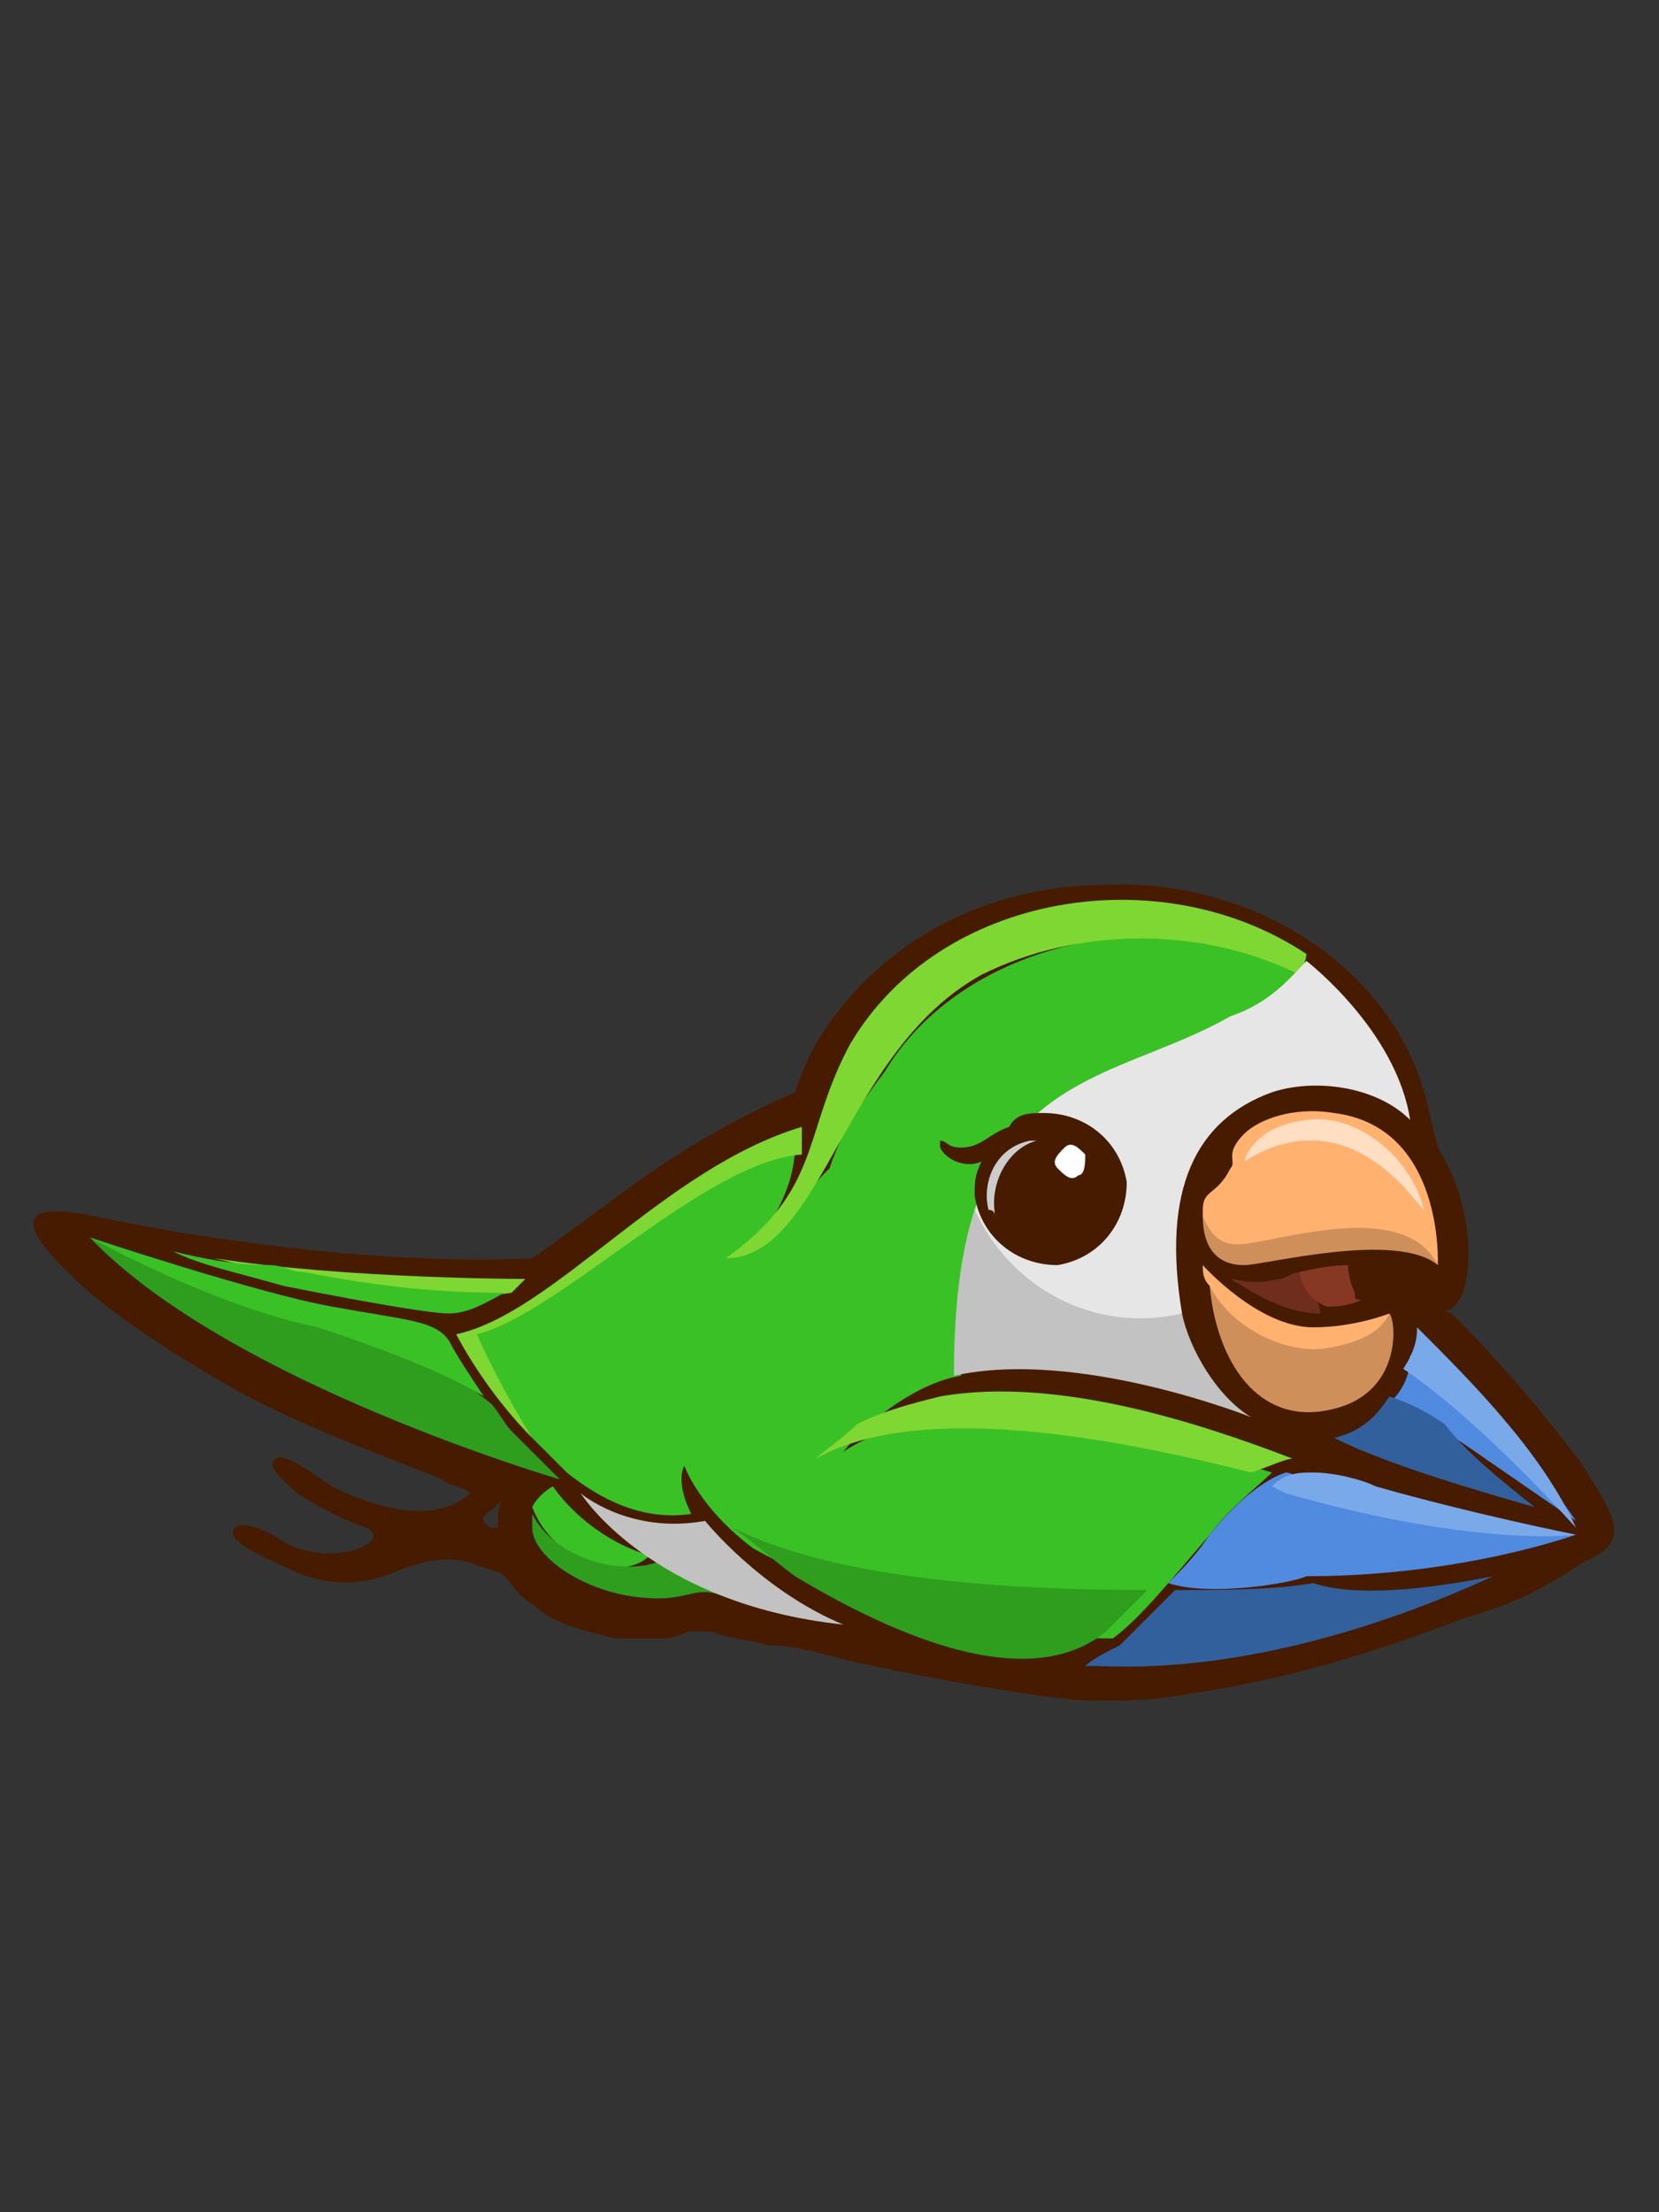 <svg version="1.1" id="Layer_1" xmlns="http://www.w3.org/2000/svg" xmlns:xlink="http://www.w3.org/1999/xlink" x="0px" y="0px"
	 viewBox="0 0 24 32" style="enable-background:new 0 0 24 32;" xml:space="preserve">
<rect x="0" y="0" width="24" height="32" fill="#333333" stroke="none"/>
<style type="text/css">
	.st0{fill:#461B00;}
	.st1{fill:#6699FF;}
	.st2{fill:#3AC125;}
	.st3{fill:#7ED732;}
	.st4{fill:#E6E6E6;}
	.st5{fill:#C2C2C2;}
	.st6{fill:#CCCCCC;}
	.st7{fill:#FFFFFF;}
	.st8{fill:#508BE0;}
	.st9{fill:#31609D;}
	.st10{fill:#2F9D1E;}
	.st11{fill:#79A9E9;}
	.st12{fill:#CF8F5B;}
	.st13{fill:#FFB170;}
	.st14{fill:#6E2D1D;}
	.st15{fill:#873824;}
	.st16{fill:#FFDEC2;}
</style>
<g id="Layer_x0020_1">
	<g id="_530460064">
		<path class="st0" d="M21.2,23.4c-1.3,0.5-2.6,0.9-4,1.1c-0.5,0.1-0.9,0.1-1.4,0.1c-0.6,0-2.8-0.4-3.6-0.6
			c-0.4-0.1-0.7-0.2-1.1-0.2c-0.3-0.1-0.6-0.1-0.8-0.2c-0.1,0-0.2,0-0.3,0c-0.1,0-0.2,0.1-0.4,0.1c-0.2,0-0.4,0-0.7,0
			c-0.4-0.1-0.9-0.2-1.2-0.5c-0.2-0.1-0.3-0.3-0.4-0.4c-0.1-0.1-0.3-0.1-0.5-0.2c-0.4-0.1-0.7,0-1,0.1c-0.4,0.2-1,0.3-1.6,0
			c-0.2-0.1-1-0.4-0.8-0.6c0.1-0.1,0.4,0,0.7,0.2c0.7,0.4,1.6,0,1.2-0.2c-0.3-0.1-0.7-0.3-1-0.5c-0.1-0.1-0.5-0.4-0.3-0.5
			c0.1-0.1,0.5,0.2,0.8,0.4c1.2,0.6,1.8,0.3,2,0.1c-0.1-0.1-0.3-0.1-0.4-0.2c-1-0.4-2.1-0.8-3-1.3c-0.7-0.4-1.5-0.9-2.1-1.4
			c-0.9-0.8-1.3-1.4,0.1-1.1c1.9,0.4,4.4,0.7,6.3,0.6c1.3-0.9,2-1.6,3.8-2.4c0.1-0.3,0.2-0.5,0.3-0.7c0.9-1.5,2.5-2.3,4.2-2.3
			c2.1-0.1,4.3,1.2,4.7,3.4l0.1,0.4c0.7,1.1,0.5,2.7-0.1,2.3l0,0L21,19c0.7,0.7,1.3,1.4,1.9,2.2c0.5,0.8,0.7,1.1,0,1.4
			C22.3,23,21.9,23.2,21.2,23.4z M7.1,22.1c0,0,0.1,0,0.1,0c0,0,0,0,0,0c0-0.2,0-0.3,0.1-0.5C7.2,21.9,6.8,21.9,7.1,22.1z"/>
		<path class="st1" d="M12.1,20.4L12.1,20.4C12.1,20.4,12.1,20.4,12.1,20.4z"/>
		<path class="st2" d="M11.1,17.9C11,18,10.9,18,10.8,18.1c0.5-0.5,0.7-1.1,0.7-1.5c-1-0.1-3.5,2.4-4.7,2.7c0,0,0.4,0.9,0.9,1.5
			c0.2,0.2,0.3,0.3,0.5,0.5c0.5,0.4,1.1,0.7,1.8,0.6c-0.1-0.2-0.2-0.5-0.1-0.7c0,0,0.2,0.6,1,1.2c0.9,0.5,2.7,1.3,5.2,1.3
			c0.4-0.3,0.8-0.8,1.4-1.5c0.3-0.4,0.7-0.7,0.9-0.9c-2-0.6-4-0.9-5.3-0.7c-0.3,0.1-0.6,0.2-0.9,0.4c0.4-0.5,1.1-1,1.7-1.1
			c0,0,0.2-1.6,0.6-2.3c0.6-1.3,1.7-1.7,3.1-2.3c0.9-0.4,1.3-1,1.4-1.2c-1.9-1.1-5-0.6-6.2,1.4c-0.3,0.4-0.6,0.8-0.8,1.4
			C11.6,17.3,11.4,17.6,11.1,17.9z"/>
		<path class="st3" d="M14.2,14.1c1.4-0.7,3.2-0.7,4.6,0c0.1-0.2,0.1-0.3,0.1-0.3c-2.1-1.4-5.3-0.9-6.6,1.3
			c-0.7,1.3-0.4,2.1-1.8,3.1l0,0C11.9,18.2,12.2,15.2,14.2,14.1z M6.9,19.3c0,0,0.3,0.7,0.8,1.5c-0.7-0.7-1.1-1.5-1.1-1.5
			c1.4-0.3,3-2.4,5-3c0,0,0,0.2,0,0.4C10.2,16.8,8.1,19,6.9,19.3z"/>
		<path class="st4" d="M18.9,13.9c0,0,1.3,1,1.5,2.3c-0.5-0.5-1.4-0.6-2-0.4c-1.1,0.4-1.6,1.4-1.3,3.2c-1.2,0.6-2.8-0.4-3-1.5
			c0.7-2,2.3-2,3.7-2.8C18.4,14.5,18.7,14.1,18.9,13.9L18.9,13.9z M18.1,20.5C18.1,20.5,18.1,20.5,18.1,20.5
			C18.1,20.5,18.1,20.5,18.1,20.5z"/>
		<path class="st5" d="M14.1,17.5c-0.2,0.6-0.3,1.4-0.3,2.4c1.8-0.4,4.3,0.6,4.3,0.6c-0.5-0.3-0.9-1-1-1.5
			C15.8,19.3,14.6,18.6,14.1,17.5z"/>
		<path class="st0" d="M15.1,16.1c0.6,0,1.1,0.4,1.2,1c0,0.6-0.4,1.1-1,1.2c-0.6,0-1.1-0.4-1.2-1c0-0.2,0-0.3,0.1-0.5
			c-0.2,0.1-0.5,0-0.6-0.2c0-0.1,0-0.1,0-0.1c0.1,0,0.1,0.1,0.3,0.1c0.3,0,0.4-0.2,0.7-0.3C14.7,16.1,14.9,16.1,15.1,16.1z"/>
		<path class="st6" d="M14.4,17.6c0,0,0-0.1-0.1-0.1c-0.1-0.4,0.1-0.9,0.6-1c0.2,0,0.4,0,0.5,0c-0.1,0-0.2,0-0.4,0
			C14.6,16.6,14.3,17.1,14.4,17.6z"/>
		<path class="st7" d="M15.6,17c-0.1,0.1-0.2,0-0.3-0.1c-0.1-0.1,0-0.2,0.1-0.3c0.1-0.1,0.2,0,0.3,0.1C15.7,16.8,15.7,17,15.6,17z"
			/>
		<path class="st8" d="M22.8,22.2c0,0-1.1,0-3.9-0.8c-0.1,0-0.2-0.1-0.3-0.1c-0.3,0.1-0.7,0.4-1.1,0.9c-0.2,0.3-0.4,0.5-0.6,0.7
			c0.6,0.2,1.8,0,2-0.1C20.5,22.8,21.9,22.5,22.8,22.2z"/>
		<path class="st9" d="M15.7,24.1c0.1,0,0.1,0,0.2,0c2.2,0.1,4.4-0.7,5.7-1.3c-1,0.2-2,0.3-2.6,0.1l0,0C18.4,23,17.7,23,17,23
			c-0.3,0.3-0.6,0.6-0.8,0.8C16,23.9,15.8,24,15.7,24.1z"/>
		<path class="st10" d="M11.5,22.8c1.5,0.9,3.4,1.7,4.5,0.8c0.2-0.2,0.4-0.4,0.6-0.6c-2.3,0-4.6-0.2-6-0.9
			C10.9,22.3,11.1,22.5,11.5,22.8z"/>
		<path class="st3" d="M18.7,21.1c-1.3-0.5-3.4-1.2-5.1-0.9c-0.4,0.1-0.8,0.2-1.2,0.4c-0.2,0.2-0.5,0.4-0.6,0.5
			c1.6-0.9,4.7-0.2,6.3,0.2C18.4,21.2,18.6,21.1,18.7,21.1z"/>
		<path class="st11" d="M22.8,22.2c0,0-1.5-0.3-2.9-0.7c-0.2-0.1-0.6-0.2-0.9-0.2c-0.2,0-0.4,0-0.6,0.2l0.2,0.1
			C21.4,22.4,22.8,22.2,22.8,22.2z"/>
		<path class="st8" d="M20.1,20.3c0.2-0.2,0.3-0.4,0.3-0.7c0.5,0.3,1.5,1.1,2.4,2.4c-0.6-0.4-1.3-0.9-1.9-1.3
			C20.7,20.7,20.4,20.6,20.1,20.3z"/>
		<path class="st11" d="M20.5,19.2c0.8,0.8,1.8,1.8,2.3,2.9c-1-1.1-1.9-1.9-2.5-2.3C20.5,19.5,20.5,19.3,20.5,19.2z"/>
		<path class="st9" d="M22.2,21.8c-0.7-0.2-2.1-0.6-2.9-1c0.4-0.1,0.6-0.3,0.8-0.6c0.3,0.1,0.5,0.2,0.8,0.4
			C21.2,21,21.7,21.4,22.2,21.8z"/>
		<path class="st3" d="M7.6,18.5c0,0-0.1,0.1-0.2,0.2c-0.7,0.1-1.2,0.2-3-0.2c-0.5-0.1-0.9-0.2-1.3-0.3C5,18.5,7.6,18.5,7.6,18.5z"
			/>
		<path class="st2" d="M7.3,18.7C7.1,18.8,6.8,19,6.5,19c-0.3,0-1.4-0.2-2.4-0.4c-0.7-0.2-1.2-0.3-1.6-0.5c0.4,0.1,0.9,0.2,1.4,0.2
			c0.2,0,0.3,0.1,0.5,0.1C5.9,18.7,6.9,18.7,7.3,18.7z"/>
		<path class="st10" d="M7.1,20.3c0.1,0.1,0.2,0.3,0.3,0.4c0.4,0.4,0.7,0.7,0.7,0.7S3.3,20,1.3,17.9c0,0,2.2,0.9,3.5,1.3
			C6.2,19.6,6.2,19.6,7.1,20.3z"/>
		<path class="st2" d="M1.3,17.9c0,0,2.4,0.8,3.5,1c1.1,0.2,1.5,0.2,1.7,0.5c0.1,0.2,0.3,0.5,0.5,0.8c-0.5-0.3-1.2-0.6-2.4-1
			C3.1,18.9,1.3,17.9,1.3,17.9z"/>
		<path class="st2" d="M9.4,22.5c-0.7-0.2-1.2-0.7-1.4-1c0,0-0.2,0.1-0.3,0.3C8,22.6,9,22.9,9.4,22.5z"/>
		<path class="st10" d="M7.7,21.9c0,0.1,0,0.1,0,0.2c0,0.4,0.7,0.9,1.5,1c0.8,0.1,0.8-0.2,1.3,0c0,0-0.6-0.4-1-0.5
			C8.9,22.8,8,22.5,7.7,21.9z"/>
		<path class="st5" d="M8.4,21.6c0,0,1,1.6,3.8,1.9c-1.2-0.5-2-1.5-2-1.5C9.1,22.2,8.4,21.6,8.4,21.6z"/>
		<path class="st12" d="M17.4,17.6c0,0.3,0.1,0.7,0.6,0.7c0.3,0,2.2-0.5,2.8,0c-0.5-1.1-2-0.5-2.6-0.4C18,18,17.7,18,17.4,17.6z"/>
		<path class="st12" d="M20.1,19c0.1,0.1,0.2,1.2-0.9,1.4c-1,0.2-1.6-0.7-1.7-1.8C18.1,19.3,19.4,19.7,20.1,19z"/>
		<path class="st13" d="M17.4,18.3c0,0,0.8,0.9,1.6,0.9c0.6,0,1.1-0.2,1.1-0.2l0,0c-0.1,0.2-0.3,0.4-0.9,0.5
			c-0.6,0.1-1.4-0.3-1.7-0.9C17.4,18.5,17.4,18.4,17.4,18.3z"/>
		<path class="st14" d="M17.8,18.5c0.1,0,0.3,0.1,0.7,0c0.1,0,0.2-0.1,0.3-0.1c0.1,0.2,0.3,0.4,0.3,0.6C18.5,19,18,18.6,17.8,18.5z"
			/>
		<path class="st13" d="M17.4,17.5c0,0,0,0.1,0,0.1c0.1,0.2,0.2,0.4,0.5,0.4c0.5,0,2.4-0.7,2.9,0.3c0,0,0.1-2-1.5-2.2
			c-0.6-0.1-1.1,0.1-1.3,0.3c-0.3,0.3-0.1,0.4-0.2,0.5C17.6,17.3,17.4,17.2,17.4,17.5z"/>
		<path class="st15" d="M18.8,18.4c0.4-0.1,0.7-0.1,0.7-0.1s0,0.2,0.1,0.4c0,0.1,0,0.1,0.1,0.1c-0.2,0.1-0.4,0.1-0.5,0.1
			C18.9,18.8,18.8,18.5,18.8,18.4z"/>
		<path class="st16" d="M18,16.8c0,0,0.1-0.5,0.9-0.6c0.7-0.1,1.5,0.5,1.7,1.3C20.6,17.6,19.6,15.8,18,16.8z"/>
	</g>
</g>
</svg>
